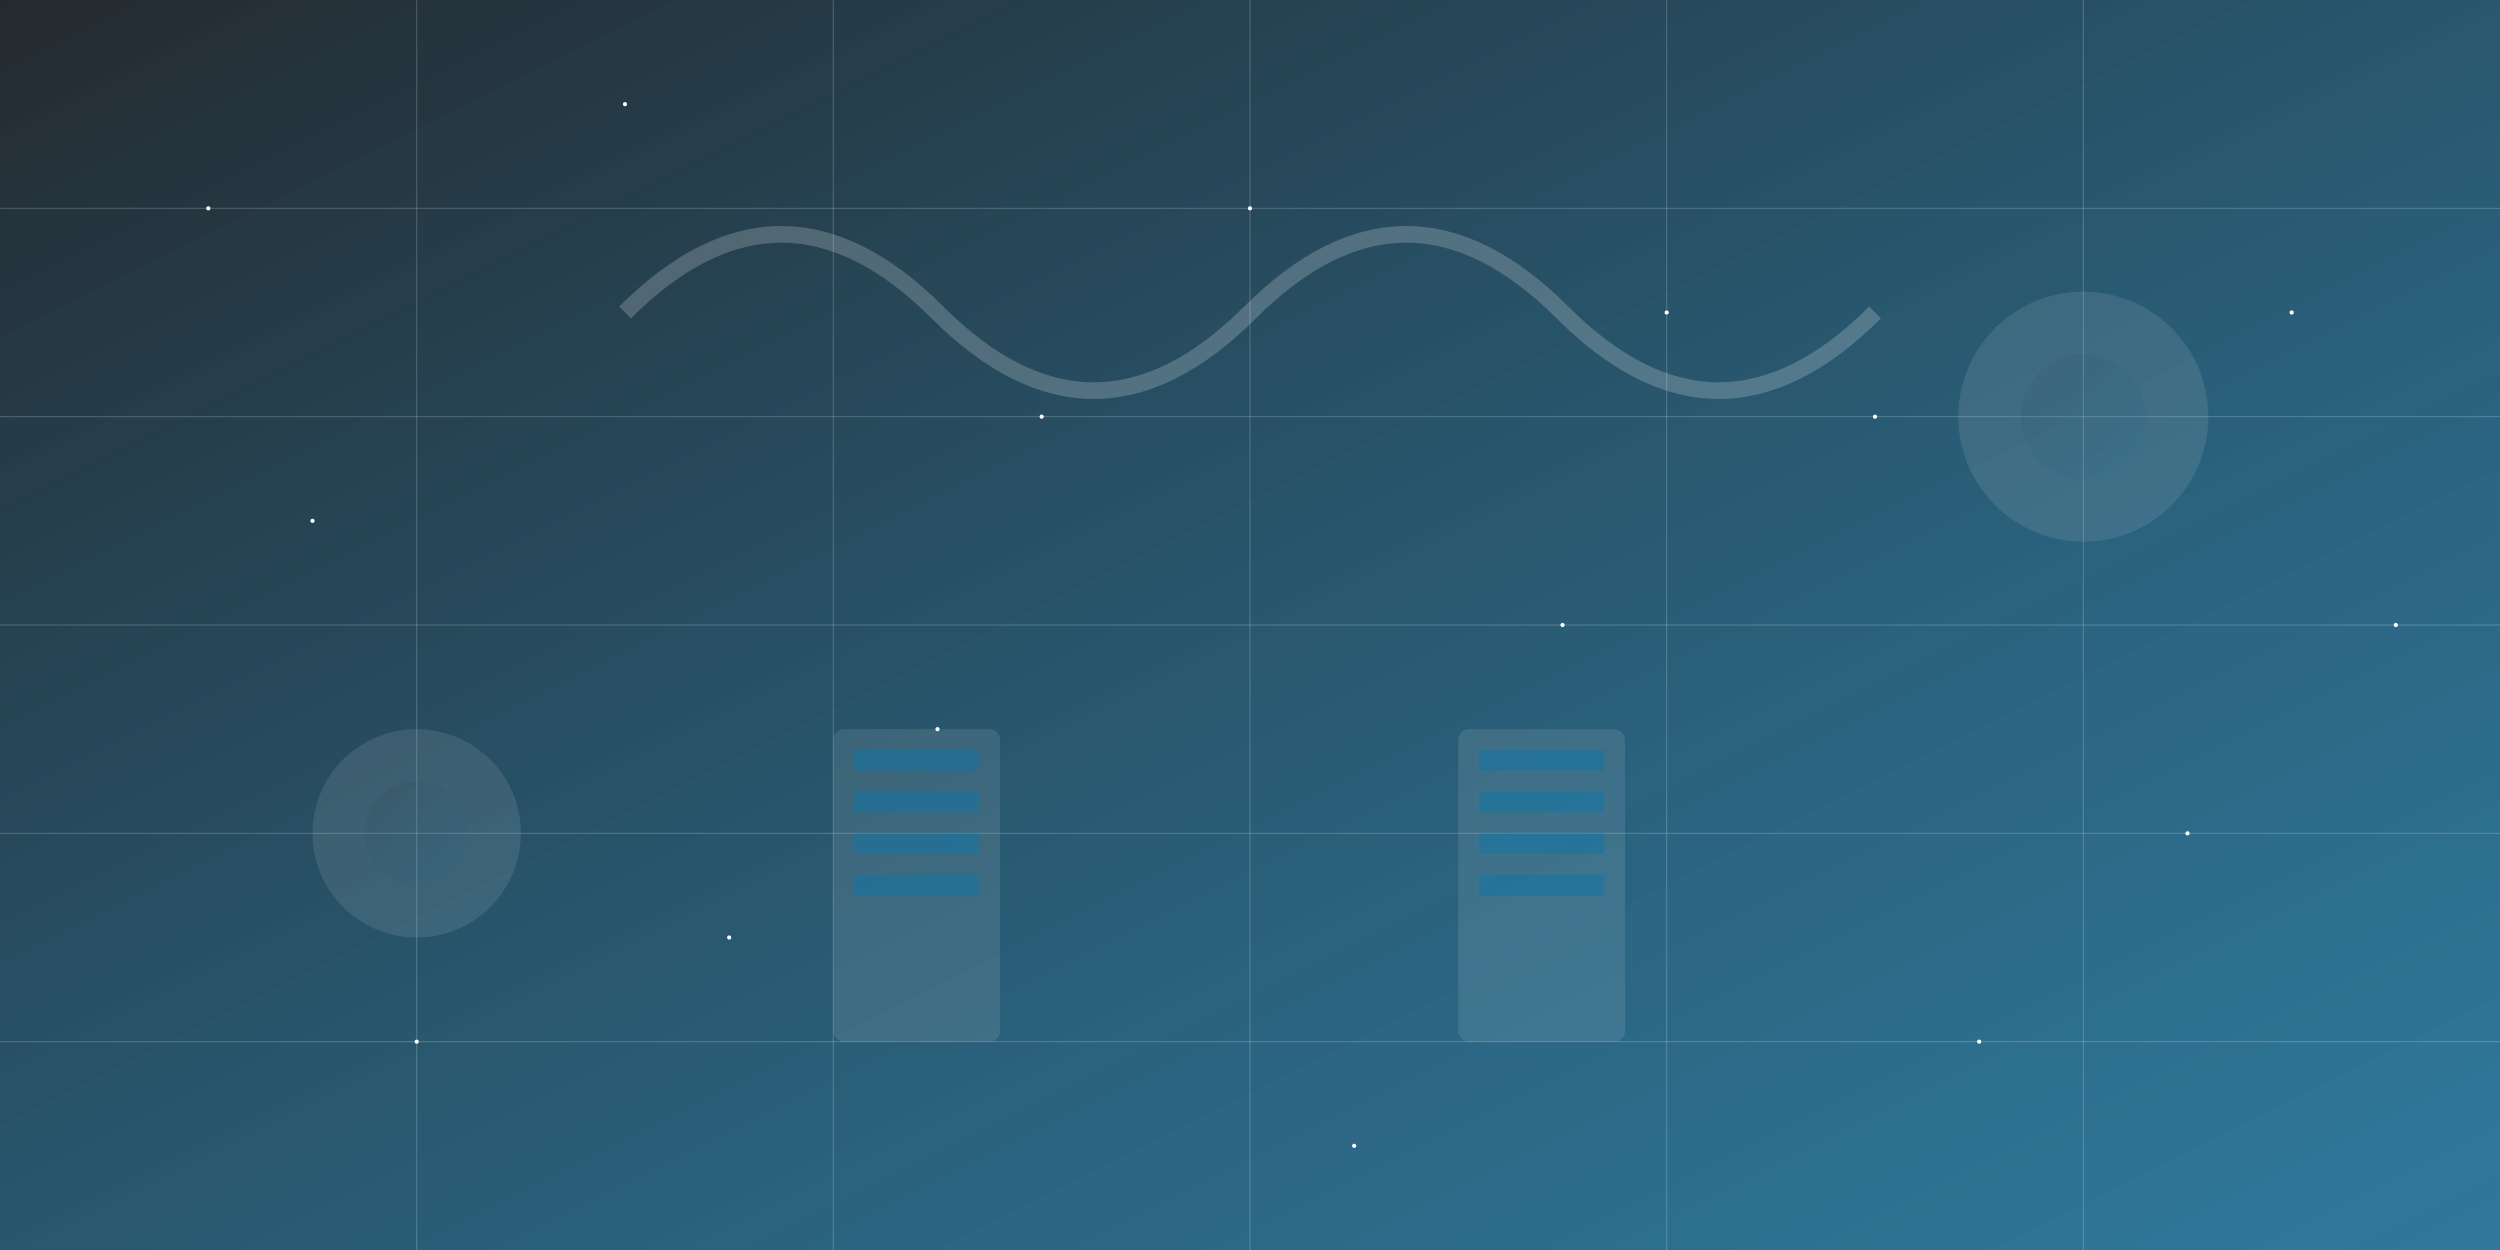 <svg width="1200" height="600" xmlns="http://www.w3.org/2000/svg">
  <rect width="100%" height="100%" fill="#808080" stroke="none"/>
  <!-- Dark gradient background -->
  <defs>
    <linearGradient id="grad1" x1="0%" y1="0%" x2="100%" y2="100%">
      <stop offset="0%" style="stop-color:#24292e;stop-opacity:1" />
      <stop offset="100%" style="stop-color:#0e76a8;stop-opacity:0.7" />
    </linearGradient>
  </defs>
  
  <!-- Background rectangle -->
  <rect width="100%" height="100%" fill="url(#grad1)" />
  
  <!-- Abstract network pattern -->
  <g stroke="#ffffff" stroke-width="0.5" stroke-opacity="0.2">
    <!-- Horizontal lines -->
    <line x1="0" y1="100" x2="1200" y2="100" />
    <line x1="0" y1="200" x2="1200" y2="200" />
    <line x1="0" y1="300" x2="1200" y2="300" />
    <line x1="0" y1="400" x2="1200" y2="400" />
    <line x1="0" y1="500" x2="1200" y2="500" />
    
    <!-- Vertical lines -->
    <line x1="200" y1="0" x2="200" y2="600" />
    <line x1="400" y1="0" x2="400" y2="600" />
    <line x1="600" y1="0" x2="600" y2="600" />
    <line x1="800" y1="0" x2="800" y2="600" />
    <line x1="1000" y1="0" x2="1000" y2="600" />
  </g>
  
  <!-- DevOps related icons/symbols -->
  <g fill="#ffffff" fill-opacity="0.1">
    <!-- Infinity symbol (representing continuous integration/deployment) -->
    <path d="M300,150 C350,100 400,100 450,150 C500,200 550,200 600,150 C650,100 700,100 750,150 C800,200 850,200 900,150 M900,150 C850,200 800,200 750,150 C700,100 650,100 600,150 C550,200 500,200 450,150 C400,100 350,100 300,150" stroke="#ffffff" stroke-width="8" stroke-opacity="0.2" fill="none"/>
    
    <!-- Gear icons (representing automation) -->
    <circle cx="200" cy="400" r="50" />
    <circle cx="200" cy="400" r="25" fill="url(#grad1)" />
    <circle cx="1000" cy="200" r="60" />
    <circle cx="1000" cy="200" r="30" fill="url(#grad1)" />
    
    <!-- Server racks -->
    <rect x="400" y="350" width="80" height="150" rx="5" />
    <rect x="410" y="360" width="60" height="10" fill="#0e76a8" fill-opacity="0.5" />
    <rect x="410" y="380" width="60" height="10" fill="#0e76a8" fill-opacity="0.5" />
    <rect x="410" y="400" width="60" height="10" fill="#0e76a8" fill-opacity="0.5" />
    <rect x="410" y="420" width="60" height="10" fill="#0e76a8" fill-opacity="0.5" />
    
    <rect x="700" y="350" width="80" height="150" rx="5" />
    <rect x="710" y="360" width="60" height="10" fill="#0e76a8" fill-opacity="0.5" />
    <rect x="710" y="380" width="60" height="10" fill="#0e76a8" fill-opacity="0.5" />
    <rect x="710" y="400" width="60" height="10" fill="#0e76a8" fill-opacity="0.5" />
    <rect x="710" y="420" width="60" height="10" fill="#0e76a8" fill-opacity="0.5" />
  </g>
  
  <!-- Small particles/dots scattered around -->
  <g fill="#ffffff">
    <circle cx="100" cy="100" r="1" />
    <circle cx="150" cy="250" r="1" />
    <circle cx="300" cy="50" r="1" />
    <circle cx="450" cy="350" r="1" />
    <circle cx="600" cy="100" r="1" />
    <circle cx="750" cy="300" r="1" />
    <circle cx="900" cy="200" r="1" />
    <circle cx="1050" cy="400" r="1" />
    <circle cx="1100" cy="150" r="1" />
    <circle cx="200" cy="500" r="1" />
    <circle cx="350" cy="450" r="1" />
    <circle cx="500" cy="200" r="1" />
    <circle cx="650" cy="550" r="1" />
    <circle cx="800" cy="150" r="1" />
    <circle cx="950" cy="500" r="1" />
    <circle cx="1150" cy="300" r="1" />
  </g>
</svg>